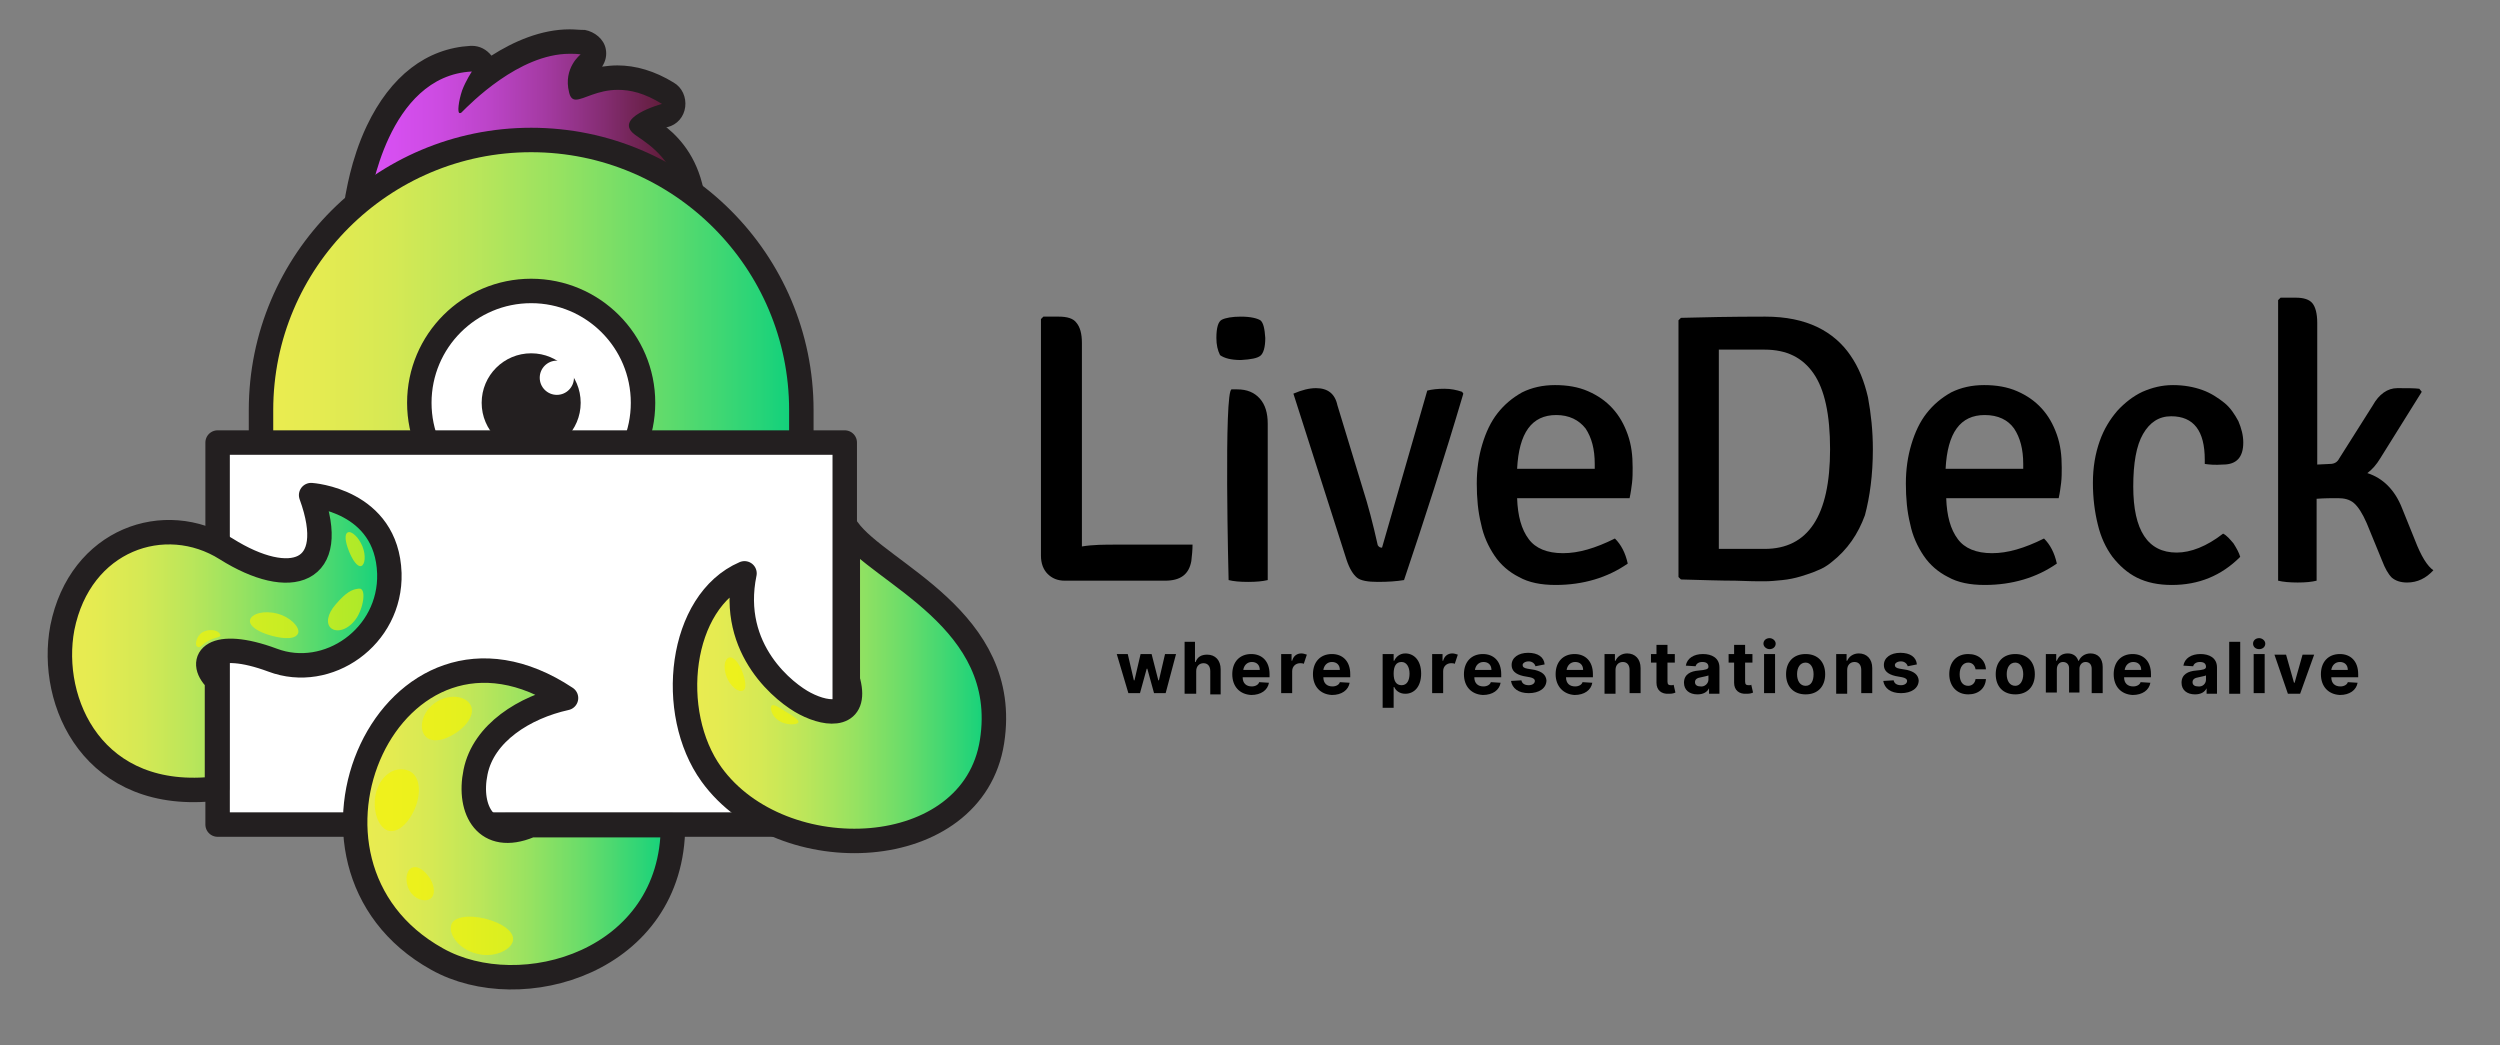 <?xml version="1.0" encoding="utf-8"?>
<!-- Generator: Adobe Illustrator 24.1.2, SVG Export Plug-In . SVG Version: 6.00 Build 0)  -->
<svg version="1.1" id="Layer_1" xmlns="http://www.w3.org/2000/svg" xmlns:xlink="http://www.w3.org/1999/xlink" x="0px" y="0px"
	 viewBox="0 0 409 171" style="enable-background:new 0 0 409 171;" xml:space="preserve">
<rect x="0" y="0" width="409" height="171" fill="#808080" stroke="none"/>
<style type="text/css">
	.st0{fill:url(#SVGID_1_);}
	.st1{fill:#231F20;}
	.st2{clip-path:url(#SVGID_4_);}
	.st3{fill:#FFFFFF;stroke:#231F20;stroke-width:4;stroke-linecap:round;stroke-linejoin:round;stroke-miterlimit:10;}
	.st4{fill:#FFFFFF;}
	.st5{fill:url(#SVGID_5_);stroke:#231F20;stroke-width:4;stroke-linecap:round;stroke-linejoin:round;stroke-miterlimit:10;}
	.st6{fill:url(#SVGID_6_);stroke:#231F20;stroke-width:4;stroke-linecap:round;stroke-linejoin:round;stroke-miterlimit:10;}
	.st7{fill:url(#SVGID_7_);stroke:#231F20;stroke-width:4;stroke-linecap:round;stroke-linejoin:round;stroke-miterlimit:10;}
	.st8{opacity:0.66;}
	.st9{fill:#F4F400;}
	.st10{display:none;}
	.st11{display:inline;}
</style>
<g>
	<g>
		<g>
			
				<linearGradient id="SVGID_1_" gradientUnits="userSpaceOnUse" x1="-169.628" y1="20.1" x2="-102.677" y2="20.1" gradientTransform="matrix(0.821 -5.438585e-04 -5.438725e-04 1 197.806 0.601)">
				<stop  offset="0" style="stop-color:#DA51F6"/>
				<stop  offset="0.107" style="stop-color:#D64FF0"/>
				<stop  offset="0.243" style="stop-color:#CC4BE1"/>
				<stop  offset="0.395" style="stop-color:#BB44C7"/>
				<stop  offset="0.558" style="stop-color:#A43AA2"/>
				<stop  offset="0.73" style="stop-color:#852D73"/>
				<stop  offset="0.908" style="stop-color:#611D3B"/>
				<stop  offset="1" style="stop-color:#4C141B"/>
			</linearGradient>
			<path class="st0" d="M60.5,34.6c-0.6,0-1.1-0.3-1.5-0.7s-0.6-1-0.5-1.6c0-0.2,0.8-5.5,3.3-10.9C65.4,14,70.7,9.9,77.1,9.5
				c0,0,0.1,0,0.1,0c0.7,0,1.4,0.4,1.7,1c0.4,0.7,0.3,1.5-0.1,2.1c3.6-2.8,8.8-5.9,14.3-5.9c0.7,0,1.4,0.1,2.1,0.2
				c0.8,0.1,1.4,0.7,1.6,1.5c0.2,0.8-0.1,1.6-0.8,2.1C96,10.7,94.6,11.9,95,14c0.2-0.1,0.3-0.1,0.5-0.2c1.3-0.5,3.2-1.2,5.7-1.2
				c2.6,0,5.4,0.9,8.2,2.5c0.7,0.4,1.1,1.2,0.9,2c-0.1,0.8-0.7,1.4-1.5,1.6c-1.4,0.4-2.9,1-3.6,1.5c0,0,0,0,0.1,0
				c2.7,1.8,7.1,4.7,8.2,12c0.1,0.6-0.1,1.2-0.5,1.6c-0.4,0.4-0.9,0.7-1.5,0.7C111.5,34.7,60.5,34.6,60.5,34.6z M104.8,20L104.8,20z
				"/>
			<path class="st1" d="M93.2,8.8c0.6,0,1.2,0,1.8,0.1c0,0-2.9,2.2-1.9,6.2c0.2,0.9,0.6,1.2,1.1,1.2c1.3,0,3.5-1.6,6.9-1.6
				c2,0,4.3,0.5,7.2,2.3c0,0-8.5,2.3-4.2,5.2c2.5,1.7,6.3,4.2,7.4,10.7l-51-0.1c0,0,2.8-20.4,16.7-21.1c0,0-1,1.5-1.6,3.1
				c-0.6,1.8-0.8,3.7-0.4,3.7c0.1,0,0.2,0,0.3-0.1C76.9,17,84.9,8.8,93.2,8.8 M93.2,4.8c-4.7,0-9.2,2-12.8,4.3
				c-0.8-1-1.9-1.6-3.2-1.6c-0.1,0-0.1,0-0.2,0c-7.2,0.4-13.1,4.9-17,13.1c-2.7,5.7-3.4,11.2-3.5,11.4c-0.2,1.1,0.2,2.3,0.9,3.2
				s1.9,1.4,3,1.4l51,0.1c0,0,0,0,0,0c1.2,0,2.3-0.5,3-1.4c0.8-0.9,1.1-2.1,0.9-3.2c-0.9-5.8-3.7-9.2-6.3-11.3c0.1,0,0.1,0,0.2,0
				c1.6-0.4,2.7-1.7,2.9-3.3c0.2-1.6-0.5-3.2-1.9-4c-3.1-1.9-6.2-2.8-9.2-2.8c-0.9,0-1.7,0.1-2.5,0.2C99.1,10,99.3,9,99.1,8
				c-0.3-1.6-1.8-2.8-3.4-3.1C94.8,4.9,94,4.8,93.2,4.8L93.2,4.8z"/>
		</g>
		<g>
			<defs>
				<path id="SVGID_2_" d="M131.2,80H42.7V67.1c0-24.4,19.8-44.2,44.2-44.2h0c24.4,0,44.2,19.8,44.2,44.2V80z"/>
			</defs>
			<linearGradient id="SVGID_3_" gradientUnits="userSpaceOnUse" x1="42.728" y1="51.434" x2="131.157" y2="51.434">
				<stop  offset="0" style="stop-color:#EBEC50"/>
				<stop  offset="0.105" style="stop-color:#E5EB51"/>
				<stop  offset="0.24" style="stop-color:#D6E954"/>
				<stop  offset="0.389" style="stop-color:#BCE65A"/>
				<stop  offset="0.55" style="stop-color:#97E261"/>
				<stop  offset="0.721" style="stop-color:#68DC6A"/>
				<stop  offset="0.895" style="stop-color:#30D576"/>
				<stop  offset="1" style="stop-color:#0BD07D"/>
			</linearGradient>
			<use xlink:href="#SVGID_2_"  style="overflow:visible;fill:url(#SVGID_3_);"/>
			<clipPath id="SVGID_4_">
				<use xlink:href="#SVGID_2_"  style="overflow:visible;"/>
			</clipPath>
			<g class="st2">
				<circle class="st3" cx="86.9" cy="65.9" r="18.3"/>
				<circle class="st1" cx="86.9" cy="65.9" r="8.1"/>
				<circle class="st4" cx="91.1" cy="61.8" r="2.8"/>
			</g>
			
				<use xlink:href="#SVGID_2_"  style="overflow:visible;fill:none;stroke:#231F20;stroke-width:4;stroke-linecap:round;stroke-linejoin:round;stroke-miterlimit:10;"/>
		</g>
		<rect x="35.6" y="72.4" class="st3" width="102.6" height="62.5"/>
		<linearGradient id="SVGID_5_" gradientUnits="userSpaceOnUse" x1="9.839" y1="105.127" x2="63.732" y2="105.127">
			<stop  offset="0" style="stop-color:#EBEC50"/>
			<stop  offset="0.105" style="stop-color:#E5EB51"/>
			<stop  offset="0.24" style="stop-color:#D6E954"/>
			<stop  offset="0.389" style="stop-color:#BCE65A"/>
			<stop  offset="0.55" style="stop-color:#97E261"/>
			<stop  offset="0.721" style="stop-color:#68DC6A"/>
			<stop  offset="0.895" style="stop-color:#30D576"/>
			<stop  offset="1" style="stop-color:#0BD07D"/>
		</linearGradient>
		<path class="st5" d="M35.5,108.5V129c-20.2,2.4-27.6-14.1-25.3-26.3C13.1,88.2,27,83.5,37,89.8c10.5,6.6,18.6,4.1,13.9-8.8
			c0,0,12.4,0.8,12.8,12.8c0.3,10.4-10.1,17.6-19.1,14.2c-9.7-3.6-12.5-0.1-9.2,3.2"/>
		<linearGradient id="SVGID_6_" gradientUnits="userSpaceOnUse" x1="58.134" y1="134.73" x2="110.114" y2="134.73">
			<stop  offset="0" style="stop-color:#EBEC50"/>
			<stop  offset="0.105" style="stop-color:#E5EB51"/>
			<stop  offset="0.24" style="stop-color:#D6E954"/>
			<stop  offset="0.389" style="stop-color:#BCE65A"/>
			<stop  offset="0.55" style="stop-color:#97E261"/>
			<stop  offset="0.721" style="stop-color:#68DC6A"/>
			<stop  offset="0.895" style="stop-color:#30D576"/>
			<stop  offset="1" style="stop-color:#0BD07D"/>
		</linearGradient>
		<path class="st6" d="M86.6,135.1c-7,2.9-10.1-2.5-8.8-8.8c1.3-6.4,8-10.6,14.8-12.1c-28.5-18.9-49.3,27-21.1,42.7
			c13.7,7.7,38.6,0.5,38.6-21.9H82.7"/>
		<linearGradient id="SVGID_7_" gradientUnits="userSpaceOnUse" x1="112.037" y1="112.06" x2="162.575" y2="112.06">
			<stop  offset="0" style="stop-color:#EBEC50"/>
			<stop  offset="0.105" style="stop-color:#E5EB51"/>
			<stop  offset="0.24" style="stop-color:#D6E954"/>
			<stop  offset="0.389" style="stop-color:#BCE65A"/>
			<stop  offset="0.55" style="stop-color:#97E261"/>
			<stop  offset="0.721" style="stop-color:#68DC6A"/>
			<stop  offset="0.895" style="stop-color:#30D576"/>
			<stop  offset="1" style="stop-color:#0BD07D"/>
		</linearGradient>
		<path class="st7" d="M138.7,114.8V86.6c5.1,7.2,26.7,14.7,23.6,34.7c-3.1,20-34.4,21.3-45.9,5.4c-7.3-10.1-5.3-28.3,5.4-32.9
			c-2.6,12.6,6.8,19.7,9.9,21.3c4,2.1,8.5,2.1,7.1-3.5"/>
		<g class="st8">
			<path class="st9" d="M74.6,119.9c-2.1,1.4-4.3,1.7-5.2,0.3c-0.9-1.4-0.2-3.9,1.9-5.3s4.7-1.1,5.6,0.3
				C77.8,116.5,76.7,118.5,74.6,119.9z"/>
			<path class="st9" d="M44.4,104c-2.2-0.6-3.7-1.6-3.5-2.6c0.3-1,2.3-1.6,4.5-1c2.2,0.6,3.6,2.2,3.4,3.1
				C48.5,104.6,46.6,104.6,44.4,104z"/>
			<path class="st9" d="M70.4,143.8c0.8,1.4,0.8,2.8-0.1,3.3s-2.5,0-3.3-1.4c-0.8-1.4-0.6-3.2,0.3-3.7
				C68.3,141.5,69.5,142.4,70.4,143.8z"/>
			<path class="st9" d="M121.4,109.8c0.6,1.5,0.8,3,0.1,3.2c-0.7,0.3-2-0.7-2.6-2.2s-0.4-2.9,0.3-3.2
				C119.9,107.3,120.8,108.3,121.4,109.8z"/>
			<path class="st9" d="M128.5,116.4c1.2,0.7,2.3,1.4,2.1,1.8c-0.2,0.4-2,0.5-3.2-0.3s-1.4-2-1.2-2.4
				C126.4,115.1,127.3,115.6,128.5,116.4z"/>
			<path class="st9" d="M59.3,89.4c0.6,1.5,0.4,3-0.2,3.2c-0.6,0.2-1.4-0.9-2-2.4c-0.6-1.5-0.8-2.8-0.2-3.1S58.7,87.9,59.3,89.4z"/>
			<path class="st9" d="M34.2,104.8c-1.4,0.7-1.3,1.3-1.9,1c-0.5-0.2-0.2-1.8,0.9-2.4c1.1-0.6,2.6-0.3,2.8,0.4
				C36.3,104.3,35.3,104.2,34.2,104.8z"/>
			<path class="st9" d="M68.2,131.4c-0.9,2.8-2.9,5-4.7,4.5c-1.8-0.6-2.7-3.8-1.9-6.5c0.9-2.8,3.1-4,5-3.4
				C68.3,126.5,69,128.6,68.2,131.4z"/>
			<path class="st9" d="M58.2,101.3c-1.3,1.8-3.1,2.2-4,1.5c-0.9-0.7-0.7-2.3,0.7-3.9c1.7-2,2.7-2.5,3.8-2.6
				C60,96.1,59.5,99.5,58.2,101.3z"/>
			<path class="st9" d="M79.4,150.3c2.8,0.7,4.9,2.2,4.5,3.7c-0.4,1.5-3.2,2.8-6,2c-2.8-0.7-4.5-3.1-4.1-4.6
				C74.1,150,76.6,149.6,79.4,150.3z"/>
		</g>
	</g>
	<g class="st10">
		<path class="st11" d="M175.6,81.9h9.1c0,1-0.1,1.8-0.2,2.5c-0.4,2.1-1.8,3.2-4.3,3.2h-11.9c-1.2,0-2.1-0.4-2.8-1.1s-1-1.7-1-2.9
			V54l0.3-0.3h2.5c1.3,0,2.3,0.3,2.9,1c0.6,0.7,0.9,1.7,0.9,3.2v24.2C172.6,81.9,174.1,81.9,175.6,81.9z"/>
		<path class="st11" d="M195.3,68.1v19.4c-0.5,0.1-1,0.2-1.5,0.2c-0.5,0-1.1,0-1.6,0c-0.6,0-1.1,0-1.6,0c-0.5,0-1.1-0.1-1.6-0.2
			V70.4c0-1.8-0.7-2.7-2.2-2.7H186c-0.2-0.7-0.3-1.5-0.3-2.3c0-0.7,0.1-1.5,0.3-2.3c0.8-0.1,1.4-0.1,2.1-0.2c0.6,0,1.2-0.1,1.6-0.1
			h0.8c1.5,0,2.6,0.5,3.5,1.4C194.8,65.2,195.3,66.5,195.3,68.1z M187.8,53.6c0.8-0.4,1.8-0.6,3.2-0.6c0.8,0,1.5,0.1,2,0.2
			c0.5,0.1,0.9,0.3,1.1,0.5c0.2,0.2,0.4,0.5,0.4,1c0.1,0.5,0.1,1,0.1,1.5c-0.1,1.7-0.3,2.6-0.6,2.8c-0.3,0.2-1.3,0.3-3.1,0.5
			c-1.8-0.1-2.9-0.3-3.2-0.7c-0.3-0.4-0.5-1.3-0.5-2.5C187.4,55.2,187.5,54.4,187.8,53.6z"/>
		<path class="st11" d="M209.8,82.5l5-19.4c0.7-0.2,1.5-0.2,2.6-0.2s2.1,0.2,3,0.5l0.2,0.3c-3.2,11.2-5.6,19.1-7.2,23.8
			c-1.4,0.2-2.9,0.3-4.4,0.3s-2.6-0.2-3.3-0.7c-0.7-0.4-1.2-1.3-1.6-2.6l-6.3-20.9c1.3-0.6,2.5-0.9,3.6-0.9c1.9,0,3.1,1,3.6,2.9
			l2.8,10c0.4,1.2,0.9,3.4,1.5,6.5C209.3,82.3,209.5,82.5,209.8,82.5z"/>
		<path class="st11" d="M241.8,77.3h-13.6c0.1,1.8,0.5,3.2,1.3,4.2c0.7,1,2,1.5,3.9,1.5c1.9,0,4.1-0.6,6.5-1.7
			c0.9,1,1.6,2.3,1.8,3.9c-2.6,1.9-5.8,2.8-9.4,2.8c-3.5,0-6.1-1.1-7.9-3.2c-1.8-2.1-2.7-5.3-2.7-9.6c0-2,0.2-3.7,0.7-5.3
			c0.5-1.6,1.1-2.9,2-4.1c0.9-1.1,2-2,3.2-2.6c1.3-0.6,2.7-0.9,4.4-0.9c1.7,0,3.1,0.3,4.4,0.8c1.3,0.5,2.4,1.2,3.2,2.2
			c0.9,0.9,1.5,2,2,3.3c0.4,1.3,0.7,2.7,0.7,4.2c0,0.8,0,1.6-0.1,2.3C242.1,75.9,242,76.6,241.8,77.3z M232.4,67
			c-2.6,0-3.9,1.9-4.1,5.8h8.2v-0.6c0-1.6-0.3-2.8-1-3.8C234.8,67.5,233.7,67,232.4,67z"/>
		<path class="st11" d="M268.2,85.3c-1,0.9-2.3,1.5-4,1.9s-3.4,0.6-5.2,0.6c-0.9,0-2.3,0-4.1,0c-1.8,0-4.2-0.1-7.1-0.1l-0.3-0.3
			V54.2l0.3-0.3c1.9-0.1,3.8-0.1,5.7-0.1c1.9,0,3.9,0,5.9,0c2.8,0,5,0.4,6.9,1.3c1.8,0.9,3.3,2.1,4.3,3.7c1.1,1.6,1.8,3.4,2.3,5.4
			c0.4,2.1,0.7,4.3,0.7,6.6c0,3.3-0.4,6.1-1.1,8.5C271.7,81.6,270.3,83.6,268.2,85.3z M265.5,62.8c-1-2.6-3-3.9-6.1-3.9
			c-1.1,0-2.2,0-3,0s-1.6,0-2.3,0v23.7c0.6,0,1.3,0,2.1,0c0.8,0,1.6,0,2.4,0c0.8,0,1.6-0.1,2.3-0.2c0.7-0.1,1.3-0.3,1.7-0.5
			c0.8-0.5,1.5-1.1,2.1-1.8c0.5-0.8,1-1.7,1.2-2.7c0.3-1,0.5-2.1,0.6-3.2c0.1-1.2,0.2-2.4,0.2-3.6c0-1.4-0.1-2.7-0.3-3.9
			C266.4,65.3,266,64.1,265.5,62.8z"/>
		<path class="st11" d="M297.2,77.3h-13.6c0.1,1.8,0.5,3.2,1.3,4.2c0.7,1,2,1.5,3.9,1.5c1.9,0,4.1-0.6,6.5-1.7
			c0.9,1,1.6,2.3,1.8,3.9c-2.6,1.9-5.8,2.8-9.4,2.8c-3.5,0-6.1-1.1-7.9-3.2c-1.8-2.1-2.7-5.3-2.7-9.6c0-2,0.2-3.7,0.7-5.3
			c0.5-1.6,1.1-2.9,2-4.1c0.9-1.1,2-2,3.2-2.6c1.3-0.6,2.7-0.9,4.4-0.9c1.7,0,3.1,0.3,4.4,0.8c1.3,0.5,2.4,1.2,3.2,2.2
			c0.9,0.9,1.5,2,2,3.3c0.4,1.3,0.7,2.7,0.7,4.2c0,0.8,0,1.6-0.1,2.3C297.4,75.9,297.3,76.6,297.2,77.3z M287.7,67
			c-2.6,0-3.9,1.9-4.1,5.8h8.2v-0.6c0-1.6-0.3-2.8-1-3.8C290.1,67.5,289,67,287.7,67z"/>
		<path class="st11" d="M315,73.2c0-2-0.2-3.5-0.7-4.5c-0.5-1-1.4-1.5-2.9-1.5c-2.6,0-3.9,2.7-3.9,8.2c0,2.7,0.4,4.6,1.1,5.8
			c0.8,1.2,2,1.8,3.6,1.8c0.8,0,1.8-0.2,2.7-0.5c1-0.4,2-0.9,3-1.7c0.5,0.3,1,0.9,1.5,1.6c0.5,0.7,0.8,1.4,1,2.1
			c-1.1,1.1-2.5,2-4.1,2.7c-1.6,0.7-3.3,1-5.1,1c-3.4,0-6-1.2-7.8-3.5c-1.8-2.3-2.7-5.6-2.7-9.7c0-2.1,0.3-3.9,0.9-5.5
			c0.6-1.6,1.4-2.9,2.3-3.9c1-1,2.1-1.8,3.4-2.4c1.3-0.5,2.6-0.8,4-0.8c1.4,0,2.7,0.2,3.9,0.6c1.2,0.4,2.1,1,2.9,1.7
			c0.8,0.7,1.4,1.5,1.9,2.5c0.4,0.9,0.7,1.9,0.7,3c0,1-0.3,1.9-0.8,2.4c-0.5,0.6-1.4,0.9-2.4,0.9C316.5,73.5,315.7,73.4,315,73.2z"
			/>
		<path class="st11" d="M342.3,78l1.4,3.8c0.7,2.1,1.5,3.4,2.4,4c-1.1,1.3-2.6,2-4.3,2c-1,0-1.7-0.2-2.2-0.7c-0.5-0.5-1-1.3-1.4-2.4
			l-1.7-4.5c-0.4-1.1-0.9-1.9-1.4-2.2c-0.5-0.4-1.1-0.6-1.8-0.6s-1.4,0-2.2,0.1v10c-1,0.2-2,0.2-3.1,0.2s-2.1-0.1-3.1-0.2V51.7
			l0.3-0.3h2.5c1.3,0,2.2,0.3,2.7,0.9c0.5,0.6,0.8,1.6,0.8,3.1V72l1.2,0c0.6,0,1-0.3,1.3-0.8l3.4-5.8c0.9-1.6,2.2-2.5,3.8-2.5
			c0.8,0,2,0,3.5,0.1l0.3,0.4l-4.6,7.9c-0.5,1-1.2,1.8-2.1,2.4C340,74.3,341.4,75.8,342.3,78z"/>
	</g>
	<g class="st10">
		<path class="st11" d="M175.8,97h1.4l0.8,3.4h0l0.8-3.4h1.4l0.8,3.4h0l0.8-3.4h1.4l-1.4,5h-1.5l-0.9-3.2h-0.1l-0.9,3.2h-1.5
			L175.8,97z"/>
		<path class="st11" d="M186,102h-1.4v-6.7h1.4v2.6h0.1c0.2-0.6,0.7-1,1.5-1c1,0,1.7,0.7,1.7,1.9v3.2h-1.4V99c0-0.6-0.3-1-0.9-1
			c-0.6,0-1,0.4-1,1V102z"/>
		<path class="st11" d="M190.7,99.5c0-1.5,1-2.6,2.4-2.6c1.3,0,2.4,0.8,2.4,2.5v0.4H192v0c0,0.7,0.4,1.2,1.1,1.2
			c0.5,0,0.8-0.2,1-0.6l1.3,0.1c-0.2,0.9-1,1.5-2.3,1.5C191.6,102.1,190.7,101.1,190.7,99.5z M194.1,99c0-0.6-0.4-1-1-1
			c-0.6,0-1.1,0.5-1.1,1H194.1z"/>
		<path class="st11" d="M196.9,97h1.3v0.9h0.1c0.2-0.6,0.6-0.9,1.2-0.9c0.3,0,0.5,0.1,0.7,0.2l-0.4,1.1c-0.1-0.1-0.3-0.1-0.5-0.1
			c-0.6,0-1,0.4-1,1v2.8h-1.4V97z"/>
		<path class="st11" d="M201,99.5c0-1.5,1-2.6,2.4-2.6c1.3,0,2.4,0.8,2.4,2.5v0.4h-3.4v0c0,0.7,0.4,1.2,1.1,1.2c0.5,0,0.8-0.2,1-0.6
			l1.3,0.1c-0.2,0.9-1,1.5-2.3,1.5C201.9,102.1,201,101.1,201,99.5z M204.4,99c0-0.6-0.4-1-1-1c-0.6,0-1.1,0.5-1.1,1H204.4z"/>
		<path class="st11" d="M209.9,97h1.4v0.8h0.1c0.2-0.4,0.6-0.9,1.4-0.9c1.1,0,2,0.9,2,2.6c0,1.7-0.9,2.6-2,2.6
			c-0.8,0-1.2-0.5-1.4-0.9h0v2.7h-1.4V97z M212.3,101c0.7,0,1.1-0.6,1.1-1.5c0-0.9-0.4-1.5-1.1-1.5c-0.7,0-1.1,0.6-1.1,1.5
			S211.6,101,212.3,101z"/>
		<path class="st11" d="M216.3,97h1.3v0.9h0.1c0.2-0.6,0.6-0.9,1.2-0.9c0.3,0,0.5,0.1,0.7,0.2l-0.4,1.1c-0.1-0.1-0.3-0.1-0.5-0.1
			c-0.6,0-1,0.4-1,1v2.8h-1.4V97z"/>
		<path class="st11" d="M220.3,99.5c0-1.5,1-2.6,2.4-2.6c1.3,0,2.4,0.8,2.4,2.5v0.4h-3.4v0c0,0.7,0.4,1.2,1.1,1.2
			c0.5,0,0.8-0.2,1-0.6l1.3,0.1c-0.2,0.9-1,1.5-2.3,1.5C221.3,102.1,220.3,101.1,220.3,99.5z M223.8,99c0-0.6-0.4-1-1-1
			c-0.6,0-1.1,0.5-1.1,1H223.8z"/>
		<path class="st11" d="M229.5,98.5c-0.1-0.3-0.4-0.6-0.8-0.6c-0.4,0-0.8,0.2-0.8,0.5c0,0.2,0.2,0.4,0.6,0.5l0.9,0.2
			c1,0.2,1.4,0.6,1.5,1.4c0,1-0.9,1.7-2.2,1.7c-1.3,0-2.1-0.6-2.3-1.6l1.4-0.1c0.1,0.4,0.4,0.6,0.9,0.6c0.5,0,0.8-0.2,0.8-0.5
			c0-0.3-0.2-0.4-0.6-0.5l-0.9-0.2c-1-0.2-1.5-0.7-1.5-1.4c0-1,0.8-1.6,2.1-1.6c1.3,0,2,0.6,2.1,1.5L229.5,98.5z"/>
		<path class="st11" d="M232.1,99.5c0-1.5,1-2.6,2.4-2.6c1.3,0,2.4,0.8,2.4,2.5v0.4h-3.4v0c0,0.7,0.4,1.2,1.1,1.2
			c0.5,0,0.8-0.2,1-0.6l1.3,0.1c-0.2,0.9-1,1.5-2.3,1.5C233,102.1,232.1,101.1,232.1,99.5z M235.6,99c0-0.6-0.4-1-1-1
			c-0.6,0-1.1,0.5-1.1,1H235.6z"/>
		<path class="st11" d="M239.7,102h-1.4v-5h1.3v0.9h0.1c0.2-0.6,0.8-1,1.5-1c1,0,1.7,0.7,1.7,1.9v3.2h-1.4V99c0-0.6-0.3-1-0.9-1
			c-0.6,0-0.9,0.4-1,1V102z"/>
		<path class="st11" d="M247.3,98h-0.9v2.4c0,0.4,0.2,0.5,0.5,0.5c0.1,0,0.3,0,0.3,0l0.2,1c-0.1,0-0.4,0.1-0.8,0.1
			c-1,0-1.7-0.4-1.7-1.4V98h-0.7v-1h0.7v-1.2h1.4V97h0.9V98z"/>
		<path class="st11" d="M248.5,100.6c0-1.1,0.9-1.5,1.9-1.5c0.9-0.1,1.2-0.1,1.2-0.5v0c0-0.4-0.3-0.6-0.7-0.6
			c-0.5,0-0.8,0.2-0.9,0.6l-1.3-0.1c0.2-0.9,1-1.5,2.2-1.5c1.1,0,2.1,0.5,2.1,1.7v3.4h-1.3v-0.7h0c-0.2,0.5-0.7,0.8-1.5,0.8
			C249.2,102.1,248.5,101.6,248.5,100.6z M251.6,100.2v-0.5c-0.2,0.1-0.7,0.2-1,0.2c-0.5,0.1-0.8,0.3-0.8,0.7c0,0.4,0.3,0.6,0.7,0.6
			C251.2,101.1,251.6,100.7,251.6,100.2z"/>
		<path class="st11" d="M257.3,98h-0.9v2.4c0,0.4,0.2,0.5,0.5,0.5c0.1,0,0.3,0,0.3,0l0.2,1c-0.1,0-0.4,0.1-0.8,0.1
			c-1,0-1.7-0.4-1.7-1.4V98h-0.7v-1h0.7v-1.2h1.4V97h0.9V98z"/>
		<path class="st11" d="M258.7,95.6c0-0.4,0.3-0.7,0.8-0.7c0.4,0,0.8,0.3,0.8,0.7c0,0.4-0.3,0.7-0.8,0.7
			C259,96.3,258.7,96,258.7,95.6z M258.7,97h1.4v5h-1.4V97z"/>
		<path class="st11" d="M261.6,99.5c0-1.6,0.9-2.6,2.5-2.6s2.5,1,2.5,2.6c0,1.5-0.9,2.6-2.5,2.6S261.6,101,261.6,99.5z M265.1,99.5
			c0-0.9-0.4-1.5-1-1.5c-0.7,0-1.1,0.6-1.1,1.5s0.4,1.5,1.1,1.5C264.7,101,265.1,100.4,265.1,99.5z"/>
		<path class="st11" d="M269.4,102H268v-5h1.3v0.9h0.1c0.2-0.6,0.8-1,1.5-1c1,0,1.7,0.7,1.7,1.9v3.2h-1.4V99c0-0.6-0.3-1-0.9-1
			c-0.6,0-0.9,0.4-1,1V102z"/>
		<path class="st11" d="M277.1,98.5c-0.1-0.3-0.4-0.6-0.8-0.6c-0.4,0-0.8,0.2-0.8,0.5c0,0.2,0.2,0.4,0.6,0.5l0.9,0.2
			c1,0.2,1.4,0.6,1.5,1.4c0,1-0.9,1.7-2.2,1.7c-1.3,0-2.1-0.6-2.3-1.6l1.4-0.1c0.1,0.4,0.4,0.6,0.9,0.6c0.5,0,0.8-0.2,0.8-0.5
			c0-0.3-0.2-0.4-0.6-0.5l-0.9-0.2c-1-0.2-1.5-0.7-1.5-1.4c0-1,0.8-1.6,2.1-1.6c1.3,0,2,0.6,2.1,1.5L277.1,98.5z"/>
		<path class="st11" d="M282.4,99.5c0-1.5,0.9-2.6,2.5-2.6c1.3,0,2.2,0.8,2.2,1.9h-1.3c-0.1-0.5-0.4-0.8-0.9-0.8
			c-0.6,0-1.1,0.5-1.1,1.5c0,1,0.4,1.5,1.1,1.5c0.5,0,0.8-0.3,0.9-0.8h1.3c-0.1,1.2-0.9,1.9-2.2,1.9
			C283.4,102.1,282.4,101,282.4,99.5z"/>
		<path class="st11" d="M288.4,99.5c0-1.6,0.9-2.6,2.5-2.6s2.5,1,2.5,2.6c0,1.5-0.9,2.6-2.5,2.6S288.4,101,288.4,99.5z M291.9,99.5
			c0-0.9-0.4-1.5-1-1.5c-0.7,0-1.1,0.6-1.1,1.5s0.4,1.5,1.1,1.5C291.6,101,291.9,100.4,291.9,99.5z"/>
		<path class="st11" d="M294.8,97h1.3v0.9h0.1c0.2-0.6,0.7-1,1.4-1c0.7,0,1.2,0.4,1.4,1h0.1c0.2-0.6,0.8-1,1.5-1
			c0.9,0,1.6,0.6,1.6,1.7v3.4h-1.4v-3.1c0-0.6-0.3-0.8-0.8-0.8c-0.5,0-0.8,0.4-0.8,0.9v3.1h-1.3v-3.1c0-0.5-0.3-0.8-0.8-0.8
			c-0.5,0-0.8,0.4-0.8,0.9v3h-1.4V97z"/>
		<path class="st11" d="M303.5,99.5c0-1.5,1-2.6,2.4-2.6c1.3,0,2.4,0.8,2.4,2.5v0.4h-3.4v0c0,0.7,0.4,1.2,1.1,1.2
			c0.5,0,0.8-0.2,1-0.6l1.3,0.1c-0.2,0.9-1,1.5-2.3,1.5C304.5,102.1,303.5,101.1,303.5,99.5z M307,99c0-0.6-0.4-1-1-1
			c-0.6,0-1.1,0.5-1.1,1H307z"/>
		<path class="st11" d="M312.2,100.6c0-1.1,0.9-1.5,1.9-1.5c0.9-0.1,1.2-0.1,1.2-0.5v0c0-0.4-0.3-0.6-0.7-0.6
			c-0.5,0-0.8,0.2-0.9,0.6l-1.3-0.1c0.2-0.9,1-1.5,2.2-1.5c1.1,0,2.1,0.5,2.1,1.7v3.4h-1.3v-0.7h0c-0.2,0.5-0.7,0.8-1.5,0.8
			C312.9,102.1,312.2,101.6,312.2,100.6z M315.3,100.2v-0.5c-0.2,0.1-0.7,0.2-1,0.2c-0.5,0.1-0.8,0.3-0.8,0.7c0,0.4,0.3,0.6,0.7,0.6
			C314.9,101.1,315.3,100.7,315.3,100.2z"/>
		<path class="st11" d="M319.7,102h-1.4v-6.7h1.4V102z"/>
		<path class="st11" d="M321.3,95.6c0-0.4,0.3-0.7,0.8-0.7c0.4,0,0.8,0.3,0.8,0.7c0,0.4-0.3,0.7-0.8,0.7
			C321.7,96.3,321.3,96,321.3,95.6z M321.4,97h1.4v5h-1.4V97z"/>
		<path class="st11" d="M327.4,102h-1.6l-1.8-5h1.5l1,3.6h0.1l1-3.6h1.5L327.4,102z"/>
		<path class="st11" d="M330,99.5c0-1.5,1-2.6,2.4-2.6c1.3,0,2.4,0.8,2.4,2.5v0.4h-3.4v0c0,0.7,0.4,1.2,1.1,1.2c0.5,0,0.8-0.2,1-0.6
			l1.3,0.1c-0.2,0.9-1,1.5-2.3,1.5C331,102.1,330,101.1,330,99.5z M333.5,99c0-0.6-0.4-1-1-1c-0.6,0-1.1,0.5-1.1,1H333.5z"/>
	</g>
	<g>
		<g>
			<path d="M182.7,89.1h12.4c0,0.9-0.1,1.8-0.2,2.7c-0.4,2.2-1.8,3.2-4.3,3.2h-16.4c-1.2,0-2.1-0.4-2.8-1.1c-0.7-0.7-1.1-1.7-1.1-3
				V52.2l0.4-0.4h2.5c1.4,0,2.4,0.3,2.9,1c0.6,0.7,0.9,1.8,0.9,3.3v33.3C178.8,89.1,180.7,89.1,182.7,89.1z"/>
			<path d="M207.4,69.3v25.6c-0.8,0.2-1.9,0.3-3.2,0.3c-1.4,0-2.4-0.1-3.2-0.3c0,0-0.8-31.2,0.5-31.2h0.9c1.6,0,2.8,0.5,3.7,1.5
				C207,66.2,207.4,67.6,207.4,69.3z M199.6,58.1c-0.4-0.8-0.6-1.7-0.6-2.8c0-1.7,0.3-2.7,0.9-3s1.7-0.5,3.1-0.5
				c1.7,0,2.7,0.3,3.2,0.6c0.5,0.4,0.7,1.4,0.8,2.9c0,1.5-0.3,2.5-0.8,2.9c-0.5,0.4-1.5,0.6-3.2,0.7
				C201.4,58.9,200.3,58.6,199.6,58.1z"/>
			<path d="M226.1,89.6l7.4-25.7c0.8-0.2,1.7-0.3,2.8-0.3s2,0.2,2.9,0.5l0.2,0.3c-3.1,10.5-6.4,20.7-9.7,30.5
				c-1.2,0.2-2.6,0.3-4.3,0.3c-1.6,0-2.8-0.2-3.4-0.7c-0.6-0.5-1.2-1.4-1.7-2.9l-8.7-27.2c1.4-0.6,2.6-0.9,3.7-0.9
				c1.9,0,3.1,0.9,3.5,2.8l4.2,13.8c0.8,2.5,1.6,5.5,2.4,9.1C225.6,89.5,225.8,89.6,226.1,89.6z"/>
			<path d="M266.6,81.5h-18.4c0.1,2.9,0.7,5.1,1.9,6.7c1.1,1.5,3,2.3,5.6,2.3c1.3,0,2.6-0.2,4-0.6c1.4-0.4,2.9-1,4.5-1.8
				c1,1,1.7,2.3,2.1,4.1c-3.3,2.3-7.3,3.5-11.8,3.5c-2.4,0-4.4-0.4-6-1.3c-1.6-0.8-3-2-4-3.5c-1-1.5-1.8-3.2-2.2-5.2
				c-0.5-2-0.7-4.2-0.7-6.6c0-2.3,0.3-4.4,0.9-6.4c0.6-2,1.4-3.7,2.5-5.1c1.1-1.4,2.4-2.5,4-3.4c1.6-0.8,3.4-1.2,5.4-1.2
				c2,0,3.8,0.3,5.4,1c1.6,0.7,2.9,1.6,4,2.8c1.1,1.2,1.9,2.6,2.5,4.3c0.6,1.7,0.8,3.4,0.8,5.4c0,0.8,0,1.7-0.1,2.5
				C266.9,79.8,266.8,80.6,266.6,81.5z M254.6,67.9c-4,0-6.1,2.9-6.4,8.8h12.7v-0.8c0-2.4-0.5-4.3-1.5-5.8
				C258.3,68.7,256.7,67.9,254.6,67.9z"/>
			<path d="M299.6,92c-0.6,0.5-1.4,1-2.2,1.3c-0.9,0.4-1.8,0.7-2.8,1c-1,0.3-2,0.5-3,0.6c-1,0.1-2,0.2-2.9,0.2c-1,0-2.6,0-4.8-0.1
				c-2.3,0-5.2-0.1-8.9-0.2l-0.4-0.4V52.4l0.4-0.4c3.6-0.1,8.2-0.2,13.8-0.2c3.4,0,6.2,0.6,8.5,1.7c2.3,1.1,4.1,2.7,5.4,4.6
				c1.4,2,2.3,4.3,2.9,6.9c0.5,2.7,0.8,5.5,0.8,8.5c0,4.2-0.5,7.8-1.3,10.8C304,87.3,302.3,89.9,299.6,92z M288.7,57.2h-7.5v32.6
				h7.5c7.1,0,10.7-5.4,10.7-16.3c0-5.7-0.9-9.8-2.7-12.4C294.9,58.5,292.3,57.2,288.7,57.2z"/>
			<path d="M336.8,81.5h-18.4c0.1,2.9,0.7,5.1,1.9,6.7c1.1,1.5,3,2.3,5.6,2.3c1.3,0,2.6-0.2,4-0.6c1.4-0.4,2.9-1,4.5-1.8
				c1,1,1.7,2.3,2.1,4.1c-3.3,2.3-7.3,3.5-11.8,3.5c-2.4,0-4.4-0.4-6-1.3c-1.6-0.8-3-2-4-3.5c-1-1.5-1.8-3.2-2.2-5.2
				c-0.5-2-0.7-4.2-0.7-6.6c0-2.3,0.3-4.4,0.9-6.4c0.6-2,1.4-3.7,2.5-5.1c1.1-1.4,2.4-2.5,4-3.4c1.6-0.8,3.4-1.2,5.4-1.2
				c2,0,3.8,0.3,5.4,1c1.6,0.7,2.9,1.6,4,2.8c1.1,1.2,1.9,2.6,2.5,4.3c0.6,1.7,0.8,3.4,0.8,5.4c0,0.8,0,1.7-0.1,2.5
				C337.1,79.8,337,80.6,336.8,81.5z M324.7,67.9c-4,0-6.1,2.9-6.4,8.8H331v-0.8c0-2.4-0.5-4.3-1.5-5.8
				C328.5,68.7,326.9,67.9,324.7,67.9z"/>
			<path d="M360.7,75.9v-0.7c0-4.7-1.8-7.1-5.5-7.1c-2,0-3.5,1-4.6,2.9c-1.1,1.9-1.6,4.8-1.6,8.6c0,7.2,2.4,10.8,7.1,10.8
				c2.3,0,4.9-1,7.6-3.1c0.6,0.3,1.1,0.9,1.7,1.6c0.5,0.8,0.9,1.5,1.1,2.2c-3.1,3.1-6.8,4.6-11.2,4.6c-2.2,0-4.1-0.4-5.7-1.2
				c-1.6-0.8-2.9-2-4-3.4c-1.1-1.5-1.9-3.2-2.4-5.3c-0.5-2-0.8-4.3-0.8-6.8c0-2.6,0.4-4.8,1.1-6.8c0.7-2,1.7-3.6,2.9-5
				c1.2-1.3,2.6-2.4,4.1-3.1c1.6-0.7,3.2-1.1,5-1.1c1.8,0,3.4,0.3,4.8,0.8c1.4,0.5,2.6,1.3,3.6,2.1s1.7,1.9,2.3,3
				c0.5,1.2,0.8,2.3,0.8,3.5c0,2.4-1.1,3.6-3.3,3.6C362.3,76.1,361.4,76,360.7,75.9z"/>
			<path d="M393,83.2l2.1,5.2c1,2.6,2,4.2,3,4.9c-1.2,1.3-2.6,2-4.3,2c-1.1,0-1.9-0.3-2.5-0.8c-0.6-0.6-1.1-1.5-1.6-2.8l-2.5-6.1
				c-0.7-1.6-1.4-2.7-2.1-3.3c-0.7-0.6-1.6-0.8-2.6-0.8c-1,0-2.2,0-3.5,0.1v13.4c-0.8,0.2-1.8,0.3-3.1,0.3s-2.4-0.1-3.2-0.3V49.1
				l0.4-0.4h2.5c1.3,0,2.2,0.3,2.7,0.9c0.5,0.6,0.8,1.7,0.8,3.2v23.2l2.1-0.1c0.7,0,1.2-0.3,1.5-0.9l5.5-8.7c1-1.8,2.4-2.8,4-2.8
				s2.8,0,3.6,0.1l0.4,0.5l-6.8,10.9c-0.6,1-1.3,1.8-2.1,2.4C389.8,78.2,391.8,80.1,393,83.2z"/>
		</g>
		<g>
			<path d="M182.7,107h1.8l1,4.3h0.1l1-4.3h1.8l1.1,4.3h0.1l1-4.3h1.8l-1.7,6.4h-1.9l-1.1-4h-0.1l-1.1,4h-1.9L182.7,107z"/>
			<path d="M195.6,113.5h-1.8v-8.5h1.7v3.3h0.1c0.3-0.8,0.9-1.2,1.9-1.2c1.3,0,2.2,0.9,2.2,2.4v4.1H198v-3.8c0-0.8-0.4-1.3-1.1-1.3
				c-0.7,0-1.2,0.5-1.2,1.3V113.5z"/>
			<path d="M201.6,110.3c0-2,1.2-3.3,3.1-3.3c1.7,0,3,1.1,3,3.3v0.5h-4.4v0c0,1,0.6,1.5,1.5,1.5c0.6,0,1.1-0.3,1.2-0.7l1.6,0.1
				c-0.2,1.2-1.3,2-2.9,2C202.8,113.6,201.6,112.3,201.6,110.3z M206.1,109.6c0-0.8-0.5-1.3-1.3-1.3c-0.8,0-1.3,0.6-1.4,1.3H206.1z"
				/>
			<path d="M209.6,107h1.7v1.1h0.1c0.2-0.8,0.8-1.2,1.5-1.2c0.3,0,0.6,0.1,0.9,0.2l-0.5,1.5c-0.2-0.1-0.4-0.1-0.6-0.1
				c-0.7,0-1.3,0.5-1.3,1.3v3.6h-1.8V107z"/>
			<path d="M214.8,110.3c0-2,1.2-3.3,3.1-3.3c1.7,0,3,1.1,3,3.3v0.5h-4.4v0c0,1,0.6,1.5,1.5,1.5c0.6,0,1.1-0.3,1.2-0.7l1.6,0.1
				c-0.2,1.2-1.3,2-2.9,2C216,113.6,214.8,112.3,214.8,110.3z M219.2,109.6c0-0.8-0.5-1.3-1.3-1.3c-0.8,0-1.3,0.6-1.4,1.3H219.2z"/>
			<path d="M226.2,107h1.8v1.1h0.1c0.2-0.5,0.8-1.2,1.8-1.2c1.4,0,2.6,1.1,2.6,3.3c0,2.1-1.1,3.3-2.6,3.3c-1,0-1.6-0.6-1.8-1.1H228
				v3.4h-1.8V107z M229.3,112.1c0.9,0,1.3-0.8,1.3-1.9c0-1.1-0.5-1.9-1.3-1.9c-0.9,0-1.3,0.7-1.3,1.9S228.4,112.1,229.3,112.1z"/>
			<path d="M234.3,107h1.7v1.1h0.1c0.2-0.8,0.8-1.2,1.5-1.2c0.3,0,0.6,0.1,0.9,0.2l-0.5,1.5c-0.2-0.1-0.4-0.1-0.6-0.1
				c-0.7,0-1.3,0.5-1.3,1.3v3.6h-1.8V107z"/>
			<path d="M239.5,110.3c0-2,1.2-3.3,3.1-3.3c1.7,0,3,1.1,3,3.3v0.5h-4.4v0c0,1,0.6,1.5,1.5,1.5c0.6,0,1.1-0.3,1.2-0.7l1.6,0.1
				c-0.2,1.2-1.3,2-2.9,2C240.7,113.6,239.5,112.3,239.5,110.3z M244,109.6c0-0.8-0.5-1.3-1.3-1.3c-0.8,0-1.3,0.6-1.4,1.3H244z"/>
			<path d="M251.2,109c-0.1-0.4-0.5-0.8-1.1-0.8c-0.6,0-1,0.3-1,0.6c0,0.3,0.2,0.5,0.8,0.6l1.2,0.2c1.2,0.3,1.8,0.8,1.9,1.7
				c0,1.3-1.2,2.1-2.9,2.1c-1.7,0-2.7-0.8-2.9-2l1.7-0.1c0.1,0.5,0.5,0.8,1.2,0.8c0.6,0,1-0.3,1-0.7c0-0.3-0.3-0.5-0.8-0.6l-1.1-0.2
				c-1.3-0.3-1.9-0.9-1.9-1.8c0-1.2,1.1-2,2.7-2c1.6,0,2.6,0.7,2.7,1.9L251.2,109z"/>
			<path d="M254.5,110.3c0-2,1.2-3.3,3.1-3.3c1.7,0,3,1.1,3,3.3v0.5h-4.4v0c0,1,0.6,1.5,1.5,1.5c0.6,0,1.1-0.3,1.2-0.7l1.6,0.1
				c-0.2,1.2-1.3,2-2.9,2C255.8,113.6,254.5,112.3,254.5,110.3z M259,109.6c0-0.8-0.5-1.3-1.3-1.3c-0.8,0-1.3,0.6-1.4,1.3H259z"/>
			<path d="M264.3,113.5h-1.8V107h1.7v1.1h0.1c0.3-0.7,1-1.2,1.9-1.2c1.3,0,2.2,0.9,2.2,2.4v4.1h-1.8v-3.8c0-0.8-0.4-1.3-1.1-1.3
				c-0.7,0-1.2,0.5-1.2,1.3V113.5z"/>
			<path d="M274,108.4h-1.2v3.1c0,0.5,0.2,0.6,0.6,0.6c0.2,0,0.4,0,0.4-0.1l0.3,1.3c-0.2,0.1-0.5,0.2-1,0.2
				c-1.3,0.1-2.1-0.6-2.1-1.8v-3.3h-0.9V107h0.9v-1.5h1.8v1.5h1.2V108.4z"/>
			<path d="M275.5,111.7c0-1.4,1.1-1.9,2.4-2c1.1-0.1,1.6-0.2,1.6-0.6v0c0-0.5-0.3-0.8-1-0.8c-0.6,0-1,0.3-1.1,0.7l-1.6-0.1
				c0.2-1.2,1.3-1.9,2.8-1.9c1.4,0,2.7,0.6,2.7,2.2v4.3h-1.7v-0.9h0c-0.3,0.6-0.9,1-1.9,1C276.4,113.6,275.5,112.9,275.5,111.7z
				 M279.5,111.2v-0.7c-0.2,0.1-0.8,0.2-1.2,0.3c-0.6,0.1-1,0.3-1,0.8c0,0.5,0.4,0.7,0.9,0.7C278.9,112.4,279.5,111.8,279.5,111.2z"
				/>
			<path d="M286.7,108.4h-1.2v3.1c0,0.5,0.2,0.6,0.6,0.6c0.2,0,0.4,0,0.4-0.1l0.3,1.3c-0.2,0.1-0.5,0.2-1,0.2
				c-1.3,0.1-2.1-0.6-2.1-1.8v-3.3h-0.9V107h0.9v-1.5h1.8v1.5h1.2V108.4z"/>
			<path d="M288.5,105.3c0-0.5,0.4-0.9,1-0.9c0.5,0,1,0.4,1,0.9c0,0.5-0.4,0.9-1,0.9C289,106.2,288.5,105.8,288.5,105.3z M288.6,107
				h1.8v6.4h-1.8V107z"/>
			<path d="M292.2,110.3c0-2,1.2-3.3,3.2-3.3s3.2,1.3,3.2,3.3c0,2-1.2,3.3-3.2,3.3S292.2,112.3,292.2,110.3z M296.7,110.3
				c0-1.1-0.5-1.9-1.3-1.9c-0.9,0-1.4,0.8-1.4,1.9c0,1.1,0.5,1.9,1.4,1.9C296.3,112.2,296.7,111.4,296.7,110.3z"/>
			<path d="M302.2,113.5h-1.8V107h1.7v1.1h0.1c0.3-0.7,1-1.2,1.9-1.2c1.3,0,2.2,0.9,2.2,2.4v4.1h-1.8v-3.8c0-0.8-0.4-1.3-1.1-1.3
				c-0.7,0-1.2,0.5-1.2,1.3V113.5z"/>
			<path d="M312.1,109c-0.1-0.4-0.5-0.8-1.1-0.8c-0.6,0-1,0.3-1,0.6c0,0.3,0.2,0.5,0.8,0.6l1.2,0.2c1.2,0.3,1.8,0.8,1.9,1.7
				c0,1.3-1.2,2.1-2.9,2.1c-1.7,0-2.7-0.8-2.9-2l1.7-0.1c0.1,0.5,0.5,0.8,1.2,0.8c0.6,0,1-0.3,1-0.7c0-0.3-0.3-0.5-0.8-0.6l-1.1-0.2
				c-1.3-0.3-1.9-0.9-1.9-1.8c0-1.2,1.1-2,2.7-2c1.6,0,2.6,0.7,2.7,1.9L312.1,109z"/>
			<path d="M318.9,110.3c0-2,1.2-3.3,3.1-3.3c1.7,0,2.8,1,2.9,2.5h-1.7c-0.1-0.6-0.5-1.1-1.2-1.1c-0.8,0-1.4,0.7-1.4,1.9
				c0,1.2,0.5,1.9,1.4,1.9c0.6,0,1.1-0.4,1.2-1.1h1.7c-0.1,1.5-1.2,2.5-2.9,2.5C320.1,113.6,318.9,112.2,318.9,110.3z"/>
			<path d="M326.5,110.3c0-2,1.2-3.3,3.2-3.3s3.2,1.3,3.2,3.3c0,2-1.2,3.3-3.2,3.3S326.5,112.3,326.5,110.3z M331,110.3
				c0-1.1-0.5-1.9-1.3-1.9c-0.9,0-1.4,0.8-1.4,1.9c0,1.1,0.5,1.9,1.4,1.9C330.5,112.2,331,111.4,331,110.3z"/>
			<path d="M334.7,107h1.7v1.1h0.1c0.3-0.8,0.9-1.2,1.8-1.2c0.9,0,1.5,0.5,1.7,1.2h0.1c0.3-0.7,1-1.2,1.9-1.2c1.2,0,2,0.8,2,2.2v4.3
				h-1.8v-4c0-0.7-0.4-1.1-1-1.1c-0.6,0-1,0.5-1,1.1v3.9h-1.7v-4c0-0.6-0.4-1-1-1c-0.6,0-1,0.5-1,1.2v3.8h-1.8V107z"/>
			<path d="M345.8,110.3c0-2,1.2-3.3,3.1-3.3c1.7,0,3,1.1,3,3.3v0.5h-4.4v0c0,1,0.6,1.5,1.5,1.5c0.6,0,1.1-0.3,1.2-0.7l1.6,0.1
				c-0.2,1.2-1.3,2-2.9,2C347,113.6,345.8,112.3,345.8,110.3z M350.3,109.6c0-0.8-0.5-1.3-1.3-1.3c-0.8,0-1.3,0.6-1.4,1.3H350.3z"/>
			<path d="M356.9,111.7c0-1.4,1.1-1.9,2.4-2c1.1-0.1,1.6-0.2,1.6-0.6v0c0-0.5-0.3-0.8-1-0.8c-0.6,0-1,0.3-1.1,0.7l-1.6-0.1
				c0.2-1.2,1.3-1.9,2.8-1.9c1.4,0,2.7,0.6,2.7,2.2v4.3H361v-0.9h0c-0.3,0.6-0.9,1-1.9,1C357.8,113.6,356.9,112.9,356.9,111.7z
				 M360.9,111.2v-0.7c-0.2,0.1-0.8,0.2-1.2,0.3c-0.6,0.1-1,0.3-1,0.8c0,0.5,0.4,0.7,0.9,0.7C360.4,112.4,360.9,111.8,360.9,111.2z"
				/>
			<path d="M366.5,113.5h-1.8v-8.5h1.8V113.5z"/>
			<path d="M368.6,105.3c0-0.5,0.4-0.9,1-0.9c0.5,0,1,0.4,1,0.9c0,0.5-0.4,0.9-1,0.9C369,106.2,368.6,105.8,368.6,105.3z M368.7,107
				h1.8v6.4h-1.8V107z"/>
			<path d="M376.3,113.5h-2l-2.2-6.4h1.9l1.3,4.6h0.1l1.3-4.6h1.9L376.3,113.5z"/>
			<path d="M379.7,110.3c0-2,1.2-3.3,3.1-3.3c1.7,0,3,1.1,3,3.3v0.5h-4.4v0c0,1,0.6,1.5,1.5,1.5c0.6,0,1.1-0.3,1.2-0.7l1.6,0.1
				c-0.2,1.2-1.3,2-2.9,2C380.9,113.6,379.7,112.3,379.7,110.3z M384.1,109.6c0-0.8-0.5-1.3-1.3-1.3c-0.8,0-1.3,0.6-1.4,1.3H384.1z"
				/>
		</g>
	</g>
</g>
</svg>
